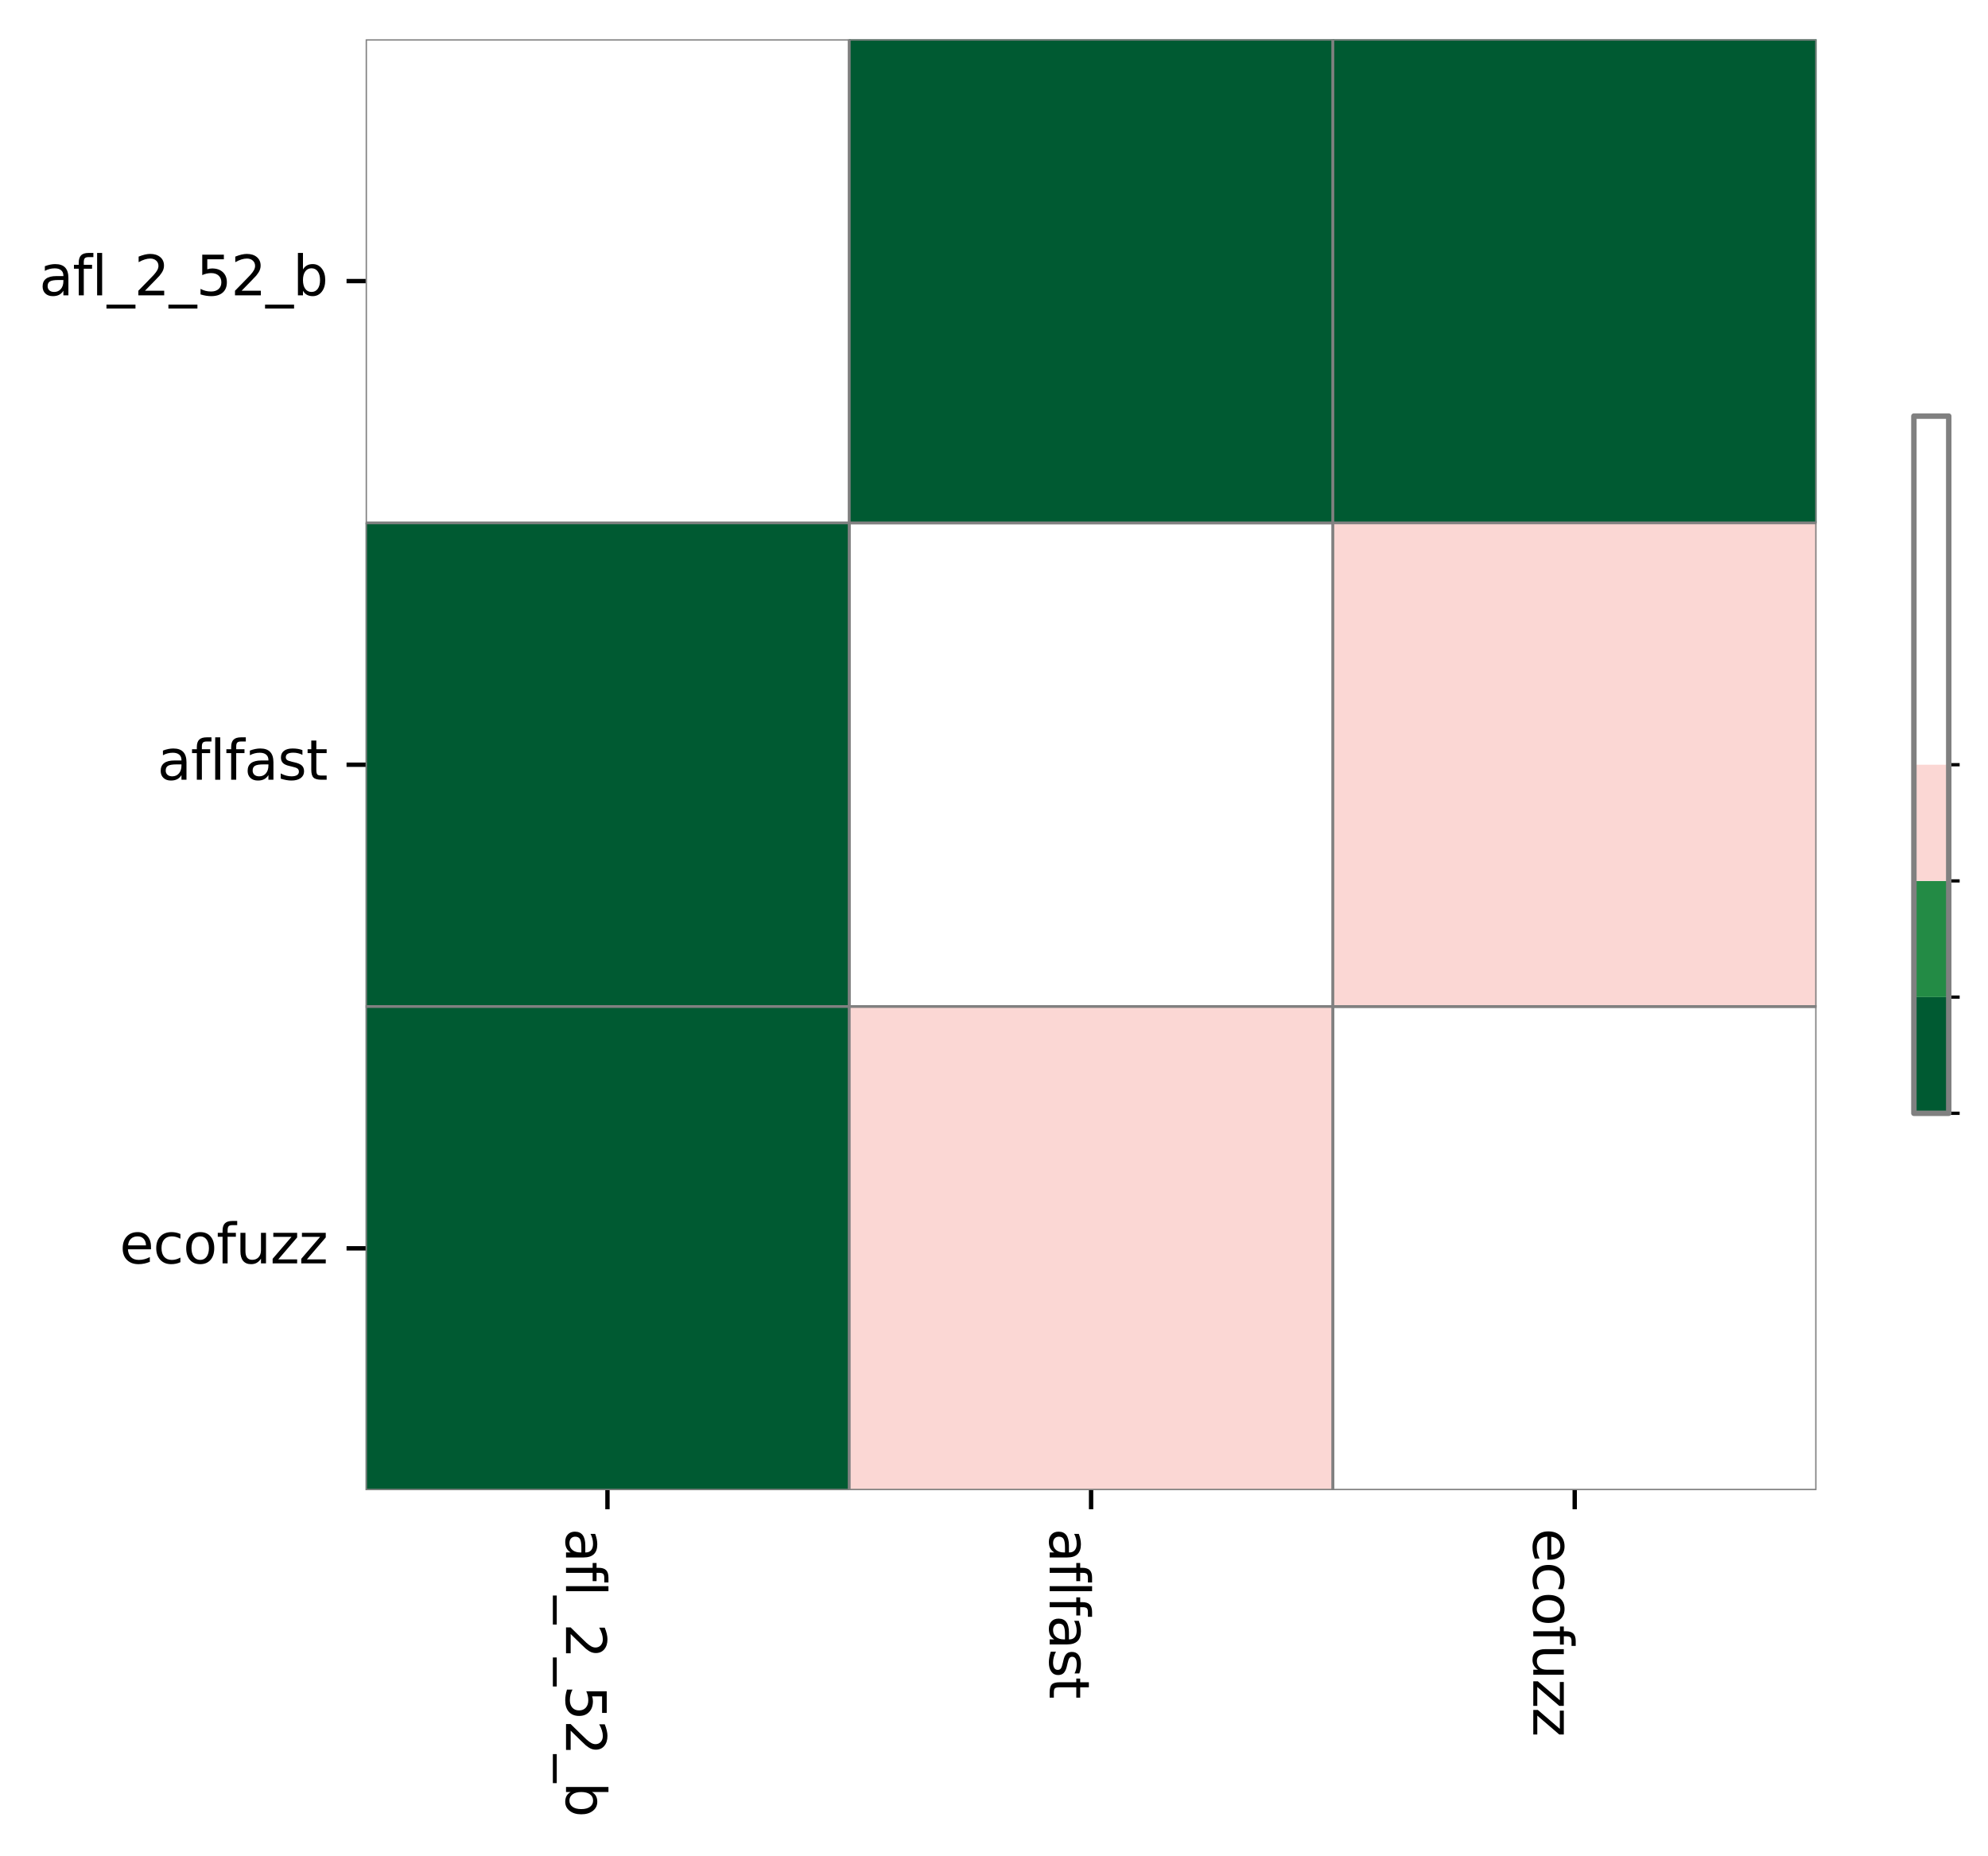 <?xml version="1.0" encoding="utf-8" standalone="no"?>
<!DOCTYPE svg PUBLIC "-//W3C//DTD SVG 1.1//EN"
  "http://www.w3.org/Graphics/SVG/1.1/DTD/svg11.dtd">
<svg xmlns:xlink="http://www.w3.org/1999/xlink" width="364.624pt" height="340.375pt" viewBox="0 0 364.624 340.375" xmlns="http://www.w3.org/2000/svg" version="1.1">
 <defs>
  <style type="text/css">*{stroke-linejoin: round; stroke-linecap: butt}</style>
 </defs>
 <g id="figure_1">
  <g id="patch_1">
   <path d="M 0 340.375 
L 364.624 340.375 
L 364.624 0 
L 0 0 
z
" style="fill: #ffffff"/>
  </g>
  <g id="axes_1">
   <g id="patch_2">
    <path d="M 67.062 273.312 
L 333.175 273.312 
L 333.175 7.2 
L 67.062 7.2 
z
" style="fill: #ffffff"/>
   </g>
   <g id="QuadMesh_1">
    <path d="M 67.062 7.2 
L 155.767 7.2 
L 155.767 95.904 
L 67.062 95.904 
L 67.062 7.2 
" clip-path="url(#p5a6f505e38)" style="fill: none; stroke: #808080; stroke-width: 0.5"/>
    <path d="M 155.767 7.2 
L 244.47 7.2 
L 244.47 95.904 
L 155.767 95.904 
L 155.767 7.2 
" clip-path="url(#p5a6f505e38)" style="fill: #005a32; stroke: #808080; stroke-width: 0.5"/>
    <path d="M 244.47 7.2 
L 333.175 7.2 
L 333.175 95.904 
L 244.47 95.904 
L 244.47 7.2 
" clip-path="url(#p5a6f505e38)" style="fill: #005a32; stroke: #808080; stroke-width: 0.5"/>
    <path d="M 67.062 95.904 
L 155.767 95.904 
L 155.767 184.608 
L 67.062 184.608 
L 67.062 95.904 
" clip-path="url(#p5a6f505e38)" style="fill: #005a32; stroke: #808080; stroke-width: 0.5"/>
    <path d="M 155.767 95.904 
L 244.47 95.904 
L 244.47 184.608 
L 155.767 184.608 
L 155.767 95.904 
" clip-path="url(#p5a6f505e38)" style="fill: none; stroke: #808080; stroke-width: 0.5"/>
    <path d="M 244.47 95.904 
L 333.175 95.904 
L 333.175 184.608 
L 244.47 184.608 
L 244.47 95.904 
" clip-path="url(#p5a6f505e38)" style="fill: #fbd7d4; stroke: #808080; stroke-width: 0.5"/>
    <path d="M 67.062 184.608 
L 155.767 184.608 
L 155.767 273.312 
L 67.062 273.312 
L 67.062 184.608 
" clip-path="url(#p5a6f505e38)" style="fill: #005a32; stroke: #808080; stroke-width: 0.5"/>
    <path d="M 155.767 184.608 
L 244.47 184.608 
L 244.47 273.312 
L 155.767 273.312 
L 155.767 184.608 
" clip-path="url(#p5a6f505e38)" style="fill: #fbd7d4; stroke: #808080; stroke-width: 0.5"/>
    <path d="M 244.47 184.608 
L 333.175 184.608 
L 333.175 273.312 
L 244.47 273.312 
L 244.47 184.608 
" clip-path="url(#p5a6f505e38)" style="fill: none; stroke: #808080; stroke-width: 0.5"/>
   </g>
   <g id="matplotlib.axis_1">
    <g id="xtick_1">
     <g id="line2d_1">
      <defs>
       <path id="maa9b360521" d="M 0 0 
L 0 3.5 
" style="stroke: #000000; stroke-width: 0.8"/>
      </defs>
      <g>
       <use xlink:href="#maa9b360521" x="111.415" y="273.312" style="stroke: #000000; stroke-width: 0.8"/>
      </g>
     </g>
     <g id="text_1">
      <!-- afl_2_52_b -->
      <g transform="translate(103.816 280.312) rotate(-270) scale(0.1 -0.1)">
       <defs>
        <path id="DejaVuSans-61" d="M 2194 1759 
Q 1497 1759 1228 1600 
Q 959 1441 959 1056 
Q 959 750 1161 570 
Q 1363 391 1709 391 
Q 2188 391 2477 730 
Q 2766 1069 2766 1631 
L 2766 1759 
L 2194 1759 
z
M 3341 1997 
L 3341 0 
L 2766 0 
L 2766 531 
Q 2569 213 2275 61 
Q 1981 -91 1556 -91 
Q 1019 -91 701 211 
Q 384 513 384 1019 
Q 384 1609 779 1909 
Q 1175 2209 1959 2209 
L 2766 2209 
L 2766 2266 
Q 2766 2663 2505 2880 
Q 2244 3097 1772 3097 
Q 1472 3097 1187 3025 
Q 903 2953 641 2809 
L 641 3341 
Q 956 3463 1253 3523 
Q 1550 3584 1831 3584 
Q 2591 3584 2966 3190 
Q 3341 2797 3341 1997 
z
" transform="scale(0.016)"/>
        <path id="DejaVuSans-66" d="M 2375 4863 
L 2375 4384 
L 1825 4384 
Q 1516 4384 1395 4259 
Q 1275 4134 1275 3809 
L 1275 3500 
L 2222 3500 
L 2222 3053 
L 1275 3053 
L 1275 0 
L 697 0 
L 697 3053 
L 147 3053 
L 147 3500 
L 697 3500 
L 697 3744 
Q 697 4328 969 4595 
Q 1241 4863 1831 4863 
L 2375 4863 
z
" transform="scale(0.016)"/>
        <path id="DejaVuSans-6c" d="M 603 4863 
L 1178 4863 
L 1178 0 
L 603 0 
L 603 4863 
z
" transform="scale(0.016)"/>
        <path id="DejaVuSans-5f" d="M 3263 -1063 
L 3263 -1509 
L -63 -1509 
L -63 -1063 
L 3263 -1063 
z
" transform="scale(0.016)"/>
        <path id="DejaVuSans-32" d="M 1228 531 
L 3431 531 
L 3431 0 
L 469 0 
L 469 531 
Q 828 903 1448 1529 
Q 2069 2156 2228 2338 
Q 2531 2678 2651 2914 
Q 2772 3150 2772 3378 
Q 2772 3750 2511 3984 
Q 2250 4219 1831 4219 
Q 1534 4219 1204 4116 
Q 875 4013 500 3803 
L 500 4441 
Q 881 4594 1212 4672 
Q 1544 4750 1819 4750 
Q 2544 4750 2975 4387 
Q 3406 4025 3406 3419 
Q 3406 3131 3298 2873 
Q 3191 2616 2906 2266 
Q 2828 2175 2409 1742 
Q 1991 1309 1228 531 
z
" transform="scale(0.016)"/>
        <path id="DejaVuSans-35" d="M 691 4666 
L 3169 4666 
L 3169 4134 
L 1269 4134 
L 1269 2991 
Q 1406 3038 1543 3061 
Q 1681 3084 1819 3084 
Q 2600 3084 3056 2656 
Q 3513 2228 3513 1497 
Q 3513 744 3044 326 
Q 2575 -91 1722 -91 
Q 1428 -91 1123 -41 
Q 819 9 494 109 
L 494 744 
Q 775 591 1075 516 
Q 1375 441 1709 441 
Q 2250 441 2565 725 
Q 2881 1009 2881 1497 
Q 2881 1984 2565 2268 
Q 2250 2553 1709 2553 
Q 1456 2553 1204 2497 
Q 953 2441 691 2322 
L 691 4666 
z
" transform="scale(0.016)"/>
        <path id="DejaVuSans-62" d="M 3116 1747 
Q 3116 2381 2855 2742 
Q 2594 3103 2138 3103 
Q 1681 3103 1420 2742 
Q 1159 2381 1159 1747 
Q 1159 1113 1420 752 
Q 1681 391 2138 391 
Q 2594 391 2855 752 
Q 3116 1113 3116 1747 
z
M 1159 2969 
Q 1341 3281 1617 3432 
Q 1894 3584 2278 3584 
Q 2916 3584 3314 3078 
Q 3713 2572 3713 1747 
Q 3713 922 3314 415 
Q 2916 -91 2278 -91 
Q 1894 -91 1617 61 
Q 1341 213 1159 525 
L 1159 0 
L 581 0 
L 581 4863 
L 1159 4863 
L 1159 2969 
z
" transform="scale(0.016)"/>
       </defs>
       <use xlink:href="#DejaVuSans-61"/>
       <use xlink:href="#DejaVuSans-66" x="61.279"/>
       <use xlink:href="#DejaVuSans-6c" x="96.484"/>
       <use xlink:href="#DejaVuSans-5f" x="124.268"/>
       <use xlink:href="#DejaVuSans-32" x="174.268"/>
       <use xlink:href="#DejaVuSans-5f" x="237.891"/>
       <use xlink:href="#DejaVuSans-35" x="287.891"/>
       <use xlink:href="#DejaVuSans-32" x="351.514"/>
       <use xlink:href="#DejaVuSans-5f" x="415.137"/>
       <use xlink:href="#DejaVuSans-62" x="465.137"/>
      </g>
     </g>
    </g>
    <g id="xtick_2">
     <g id="line2d_2">
      <g>
       <use xlink:href="#maa9b360521" x="200.119" y="273.312" style="stroke: #000000; stroke-width: 0.8"/>
      </g>
     </g>
     <g id="text_2">
      <!-- aflfast -->
      <g transform="translate(192.52 280.312) rotate(-270) scale(0.1 -0.1)">
       <defs>
        <path id="DejaVuSans-73" d="M 2834 3397 
L 2834 2853 
Q 2591 2978 2328 3040 
Q 2066 3103 1784 3103 
Q 1356 3103 1142 2972 
Q 928 2841 928 2578 
Q 928 2378 1081 2264 
Q 1234 2150 1697 2047 
L 1894 2003 
Q 2506 1872 2764 1633 
Q 3022 1394 3022 966 
Q 3022 478 2636 193 
Q 2250 -91 1575 -91 
Q 1294 -91 989 -36 
Q 684 19 347 128 
L 347 722 
Q 666 556 975 473 
Q 1284 391 1588 391 
Q 1994 391 2212 530 
Q 2431 669 2431 922 
Q 2431 1156 2273 1281 
Q 2116 1406 1581 1522 
L 1381 1569 
Q 847 1681 609 1914 
Q 372 2147 372 2553 
Q 372 3047 722 3315 
Q 1072 3584 1716 3584 
Q 2034 3584 2315 3537 
Q 2597 3491 2834 3397 
z
" transform="scale(0.016)"/>
        <path id="DejaVuSans-74" d="M 1172 4494 
L 1172 3500 
L 2356 3500 
L 2356 3053 
L 1172 3053 
L 1172 1153 
Q 1172 725 1289 603 
Q 1406 481 1766 481 
L 2356 481 
L 2356 0 
L 1766 0 
Q 1100 0 847 248 
Q 594 497 594 1153 
L 594 3053 
L 172 3053 
L 172 3500 
L 594 3500 
L 594 4494 
L 1172 4494 
z
" transform="scale(0.016)"/>
       </defs>
       <use xlink:href="#DejaVuSans-61"/>
       <use xlink:href="#DejaVuSans-66" x="61.279"/>
       <use xlink:href="#DejaVuSans-6c" x="96.484"/>
       <use xlink:href="#DejaVuSans-66" x="124.268"/>
       <use xlink:href="#DejaVuSans-61" x="159.473"/>
       <use xlink:href="#DejaVuSans-73" x="220.752"/>
       <use xlink:href="#DejaVuSans-74" x="272.852"/>
      </g>
     </g>
    </g>
    <g id="xtick_3">
     <g id="line2d_3">
      <g>
       <use xlink:href="#maa9b360521" x="288.822" y="273.312" style="stroke: #000000; stroke-width: 0.8"/>
      </g>
     </g>
     <g id="text_3">
      <!-- ecofuzz -->
      <g transform="translate(281.224 280.312) rotate(-270) scale(0.1 -0.1)">
       <defs>
        <path id="DejaVuSans-65" d="M 3597 1894 
L 3597 1613 
L 953 1613 
Q 991 1019 1311 708 
Q 1631 397 2203 397 
Q 2534 397 2845 478 
Q 3156 559 3463 722 
L 3463 178 
Q 3153 47 2828 -22 
Q 2503 -91 2169 -91 
Q 1331 -91 842 396 
Q 353 884 353 1716 
Q 353 2575 817 3079 
Q 1281 3584 2069 3584 
Q 2775 3584 3186 3129 
Q 3597 2675 3597 1894 
z
M 3022 2063 
Q 3016 2534 2758 2815 
Q 2500 3097 2075 3097 
Q 1594 3097 1305 2825 
Q 1016 2553 972 2059 
L 3022 2063 
z
" transform="scale(0.016)"/>
        <path id="DejaVuSans-63" d="M 3122 3366 
L 3122 2828 
Q 2878 2963 2633 3030 
Q 2388 3097 2138 3097 
Q 1578 3097 1268 2742 
Q 959 2388 959 1747 
Q 959 1106 1268 751 
Q 1578 397 2138 397 
Q 2388 397 2633 464 
Q 2878 531 3122 666 
L 3122 134 
Q 2881 22 2623 -34 
Q 2366 -91 2075 -91 
Q 1284 -91 818 406 
Q 353 903 353 1747 
Q 353 2603 823 3093 
Q 1294 3584 2113 3584 
Q 2378 3584 2631 3529 
Q 2884 3475 3122 3366 
z
" transform="scale(0.016)"/>
        <path id="DejaVuSans-6f" d="M 1959 3097 
Q 1497 3097 1228 2736 
Q 959 2375 959 1747 
Q 959 1119 1226 758 
Q 1494 397 1959 397 
Q 2419 397 2687 759 
Q 2956 1122 2956 1747 
Q 2956 2369 2687 2733 
Q 2419 3097 1959 3097 
z
M 1959 3584 
Q 2709 3584 3137 3096 
Q 3566 2609 3566 1747 
Q 3566 888 3137 398 
Q 2709 -91 1959 -91 
Q 1206 -91 779 398 
Q 353 888 353 1747 
Q 353 2609 779 3096 
Q 1206 3584 1959 3584 
z
" transform="scale(0.016)"/>
        <path id="DejaVuSans-75" d="M 544 1381 
L 544 3500 
L 1119 3500 
L 1119 1403 
Q 1119 906 1312 657 
Q 1506 409 1894 409 
Q 2359 409 2629 706 
Q 2900 1003 2900 1516 
L 2900 3500 
L 3475 3500 
L 3475 0 
L 2900 0 
L 2900 538 
Q 2691 219 2414 64 
Q 2138 -91 1772 -91 
Q 1169 -91 856 284 
Q 544 659 544 1381 
z
M 1991 3584 
L 1991 3584 
z
" transform="scale(0.016)"/>
        <path id="DejaVuSans-7a" d="M 353 3500 
L 3084 3500 
L 3084 2975 
L 922 459 
L 3084 459 
L 3084 0 
L 275 0 
L 275 525 
L 2438 3041 
L 353 3041 
L 353 3500 
z
" transform="scale(0.016)"/>
       </defs>
       <use xlink:href="#DejaVuSans-65"/>
       <use xlink:href="#DejaVuSans-63" x="61.523"/>
       <use xlink:href="#DejaVuSans-6f" x="116.504"/>
       <use xlink:href="#DejaVuSans-66" x="177.686"/>
       <use xlink:href="#DejaVuSans-75" x="212.891"/>
       <use xlink:href="#DejaVuSans-7a" x="276.27"/>
       <use xlink:href="#DejaVuSans-7a" x="328.76"/>
      </g>
     </g>
    </g>
   </g>
   <g id="matplotlib.axis_2">
    <g id="ytick_1">
     <g id="line2d_4">
      <defs>
       <path id="m9513cf1a54" d="M 0 0 
L -3.5 0 
" style="stroke: #000000; stroke-width: 0.8"/>
      </defs>
      <g>
       <use xlink:href="#m9513cf1a54" x="67.062" y="51.552" style="stroke: #000000; stroke-width: 0.8"/>
      </g>
     </g>
     <g id="text_4">
      <!-- afl_2_52_b -->
      <g transform="translate(7.2 54.172) scale(0.1 -0.1)">
       <use xlink:href="#DejaVuSans-61"/>
       <use xlink:href="#DejaVuSans-66" x="61.279"/>
       <use xlink:href="#DejaVuSans-6c" x="96.484"/>
       <use xlink:href="#DejaVuSans-5f" x="124.268"/>
       <use xlink:href="#DejaVuSans-32" x="174.268"/>
       <use xlink:href="#DejaVuSans-5f" x="237.891"/>
       <use xlink:href="#DejaVuSans-35" x="287.891"/>
       <use xlink:href="#DejaVuSans-32" x="351.514"/>
       <use xlink:href="#DejaVuSans-5f" x="415.137"/>
       <use xlink:href="#DejaVuSans-62" x="465.137"/>
      </g>
     </g>
    </g>
    <g id="ytick_2">
     <g id="line2d_5">
      <g>
       <use xlink:href="#m9513cf1a54" x="67.062" y="140.256" style="stroke: #000000; stroke-width: 0.8"/>
      </g>
     </g>
     <g id="text_5">
      <!-- aflfast -->
      <g transform="translate(28.858 143.015) scale(0.1 -0.1)">
       <use xlink:href="#DejaVuSans-61"/>
       <use xlink:href="#DejaVuSans-66" x="61.279"/>
       <use xlink:href="#DejaVuSans-6c" x="96.484"/>
       <use xlink:href="#DejaVuSans-66" x="124.268"/>
       <use xlink:href="#DejaVuSans-61" x="159.473"/>
       <use xlink:href="#DejaVuSans-73" x="220.752"/>
       <use xlink:href="#DejaVuSans-74" x="272.852"/>
      </g>
     </g>
    </g>
    <g id="ytick_3">
     <g id="line2d_6">
      <g>
       <use xlink:href="#m9513cf1a54" x="67.062" y="228.96" style="stroke: #000000; stroke-width: 0.8"/>
      </g>
     </g>
     <g id="text_6">
      <!-- ecofuzz -->
      <g transform="translate(21.938 231.719) scale(0.1 -0.1)">
       <use xlink:href="#DejaVuSans-65"/>
       <use xlink:href="#DejaVuSans-63" x="61.523"/>
       <use xlink:href="#DejaVuSans-6f" x="116.504"/>
       <use xlink:href="#DejaVuSans-66" x="177.686"/>
       <use xlink:href="#DejaVuSans-75" x="212.891"/>
       <use xlink:href="#DejaVuSans-7a" x="276.27"/>
       <use xlink:href="#DejaVuSans-7a" x="328.76"/>
      </g>
     </g>
    </g>
   </g>
  </g>
  <g id="axes_2">
   <g id="patch_3">
    <path d="M 351.031 204.192 
L 357.424 204.192 
L 357.424 76.32 
L 351.031 76.32 
z
" style="fill: #ffffff"/>
   </g>
   <g id="QuadMesh_2">
    <path d="M 351.031 204.192 
L 357.424 204.192 
L 357.424 182.88 
L 351.031 182.88 
L 351.031 204.192 
" clip-path="url(#p2f5d4c5a5c)" style="fill: #005a32"/>
    <path d="M 351.031 182.88 
L 357.424 182.88 
L 357.424 161.568 
L 351.031 161.568 
L 351.031 182.88 
" clip-path="url(#p2f5d4c5a5c)" style="fill: #238b45"/>
    <path d="M 351.031 161.568 
L 357.424 161.568 
L 357.424 140.256 
L 351.031 140.256 
L 351.031 161.568 
" clip-path="url(#p2f5d4c5a5c)" style="fill: #fbd7d4"/>
   </g>
   <g id="matplotlib.axis_3"/>
   <g id="matplotlib.axis_4">
    <g id="ytick_4">
     <g id="line2d_7"/>
    </g>
    <g id="ytick_5">
     <g id="line2d_8"/>
    </g>
    <g id="ytick_6">
     <g id="line2d_9"/>
    </g>
    <g id="ytick_7">
     <g id="line2d_10"/>
    </g>
    <g id="ytick_8">
     <g id="line2d_11">
      <defs>
       <path id="m273ac11000" d="M 0 0 
L 2 0 
" style="stroke: #000000; stroke-width: 0.6"/>
      </defs>
      <g>
       <use xlink:href="#m273ac11000" x="357.424" y="204.192" style="stroke: #000000; stroke-width: 0.6"/>
      </g>
     </g>
    </g>
    <g id="ytick_9">
     <g id="line2d_12">
      <g>
       <use xlink:href="#m273ac11000" x="357.424" y="182.88" style="stroke: #000000; stroke-width: 0.6"/>
      </g>
     </g>
    </g>
    <g id="ytick_10">
     <g id="line2d_13">
      <g>
       <use xlink:href="#m273ac11000" x="357.424" y="161.568" style="stroke: #000000; stroke-width: 0.6"/>
      </g>
     </g>
    </g>
    <g id="ytick_11">
     <g id="line2d_14">
      <g>
       <use xlink:href="#m273ac11000" x="357.424" y="140.256" style="stroke: #000000; stroke-width: 0.6"/>
      </g>
     </g>
    </g>
   </g>
   <g id="LineCollection_1"/>
   <g id="patch_4">
    <path d="M 351.031 204.192 
L 354.227 204.192 
L 357.424 204.192 
L 357.424 76.32 
L 354.227 76.32 
L 351.031 76.32 
L 351.031 204.192 
z
" style="fill: none; stroke: #808080; stroke-linejoin: miter; stroke-linecap: square"/>
   </g>
  </g>
 </g>
 <defs>
  <clipPath id="p5a6f505e38">
   <rect x="67.062" y="7.2" width="266.112" height="266.112"/>
  </clipPath>
  <clipPath id="p2f5d4c5a5c">
   <rect x="351.031" y="76.32" width="6.394" height="127.872"/>
  </clipPath>
 </defs>
</svg>

